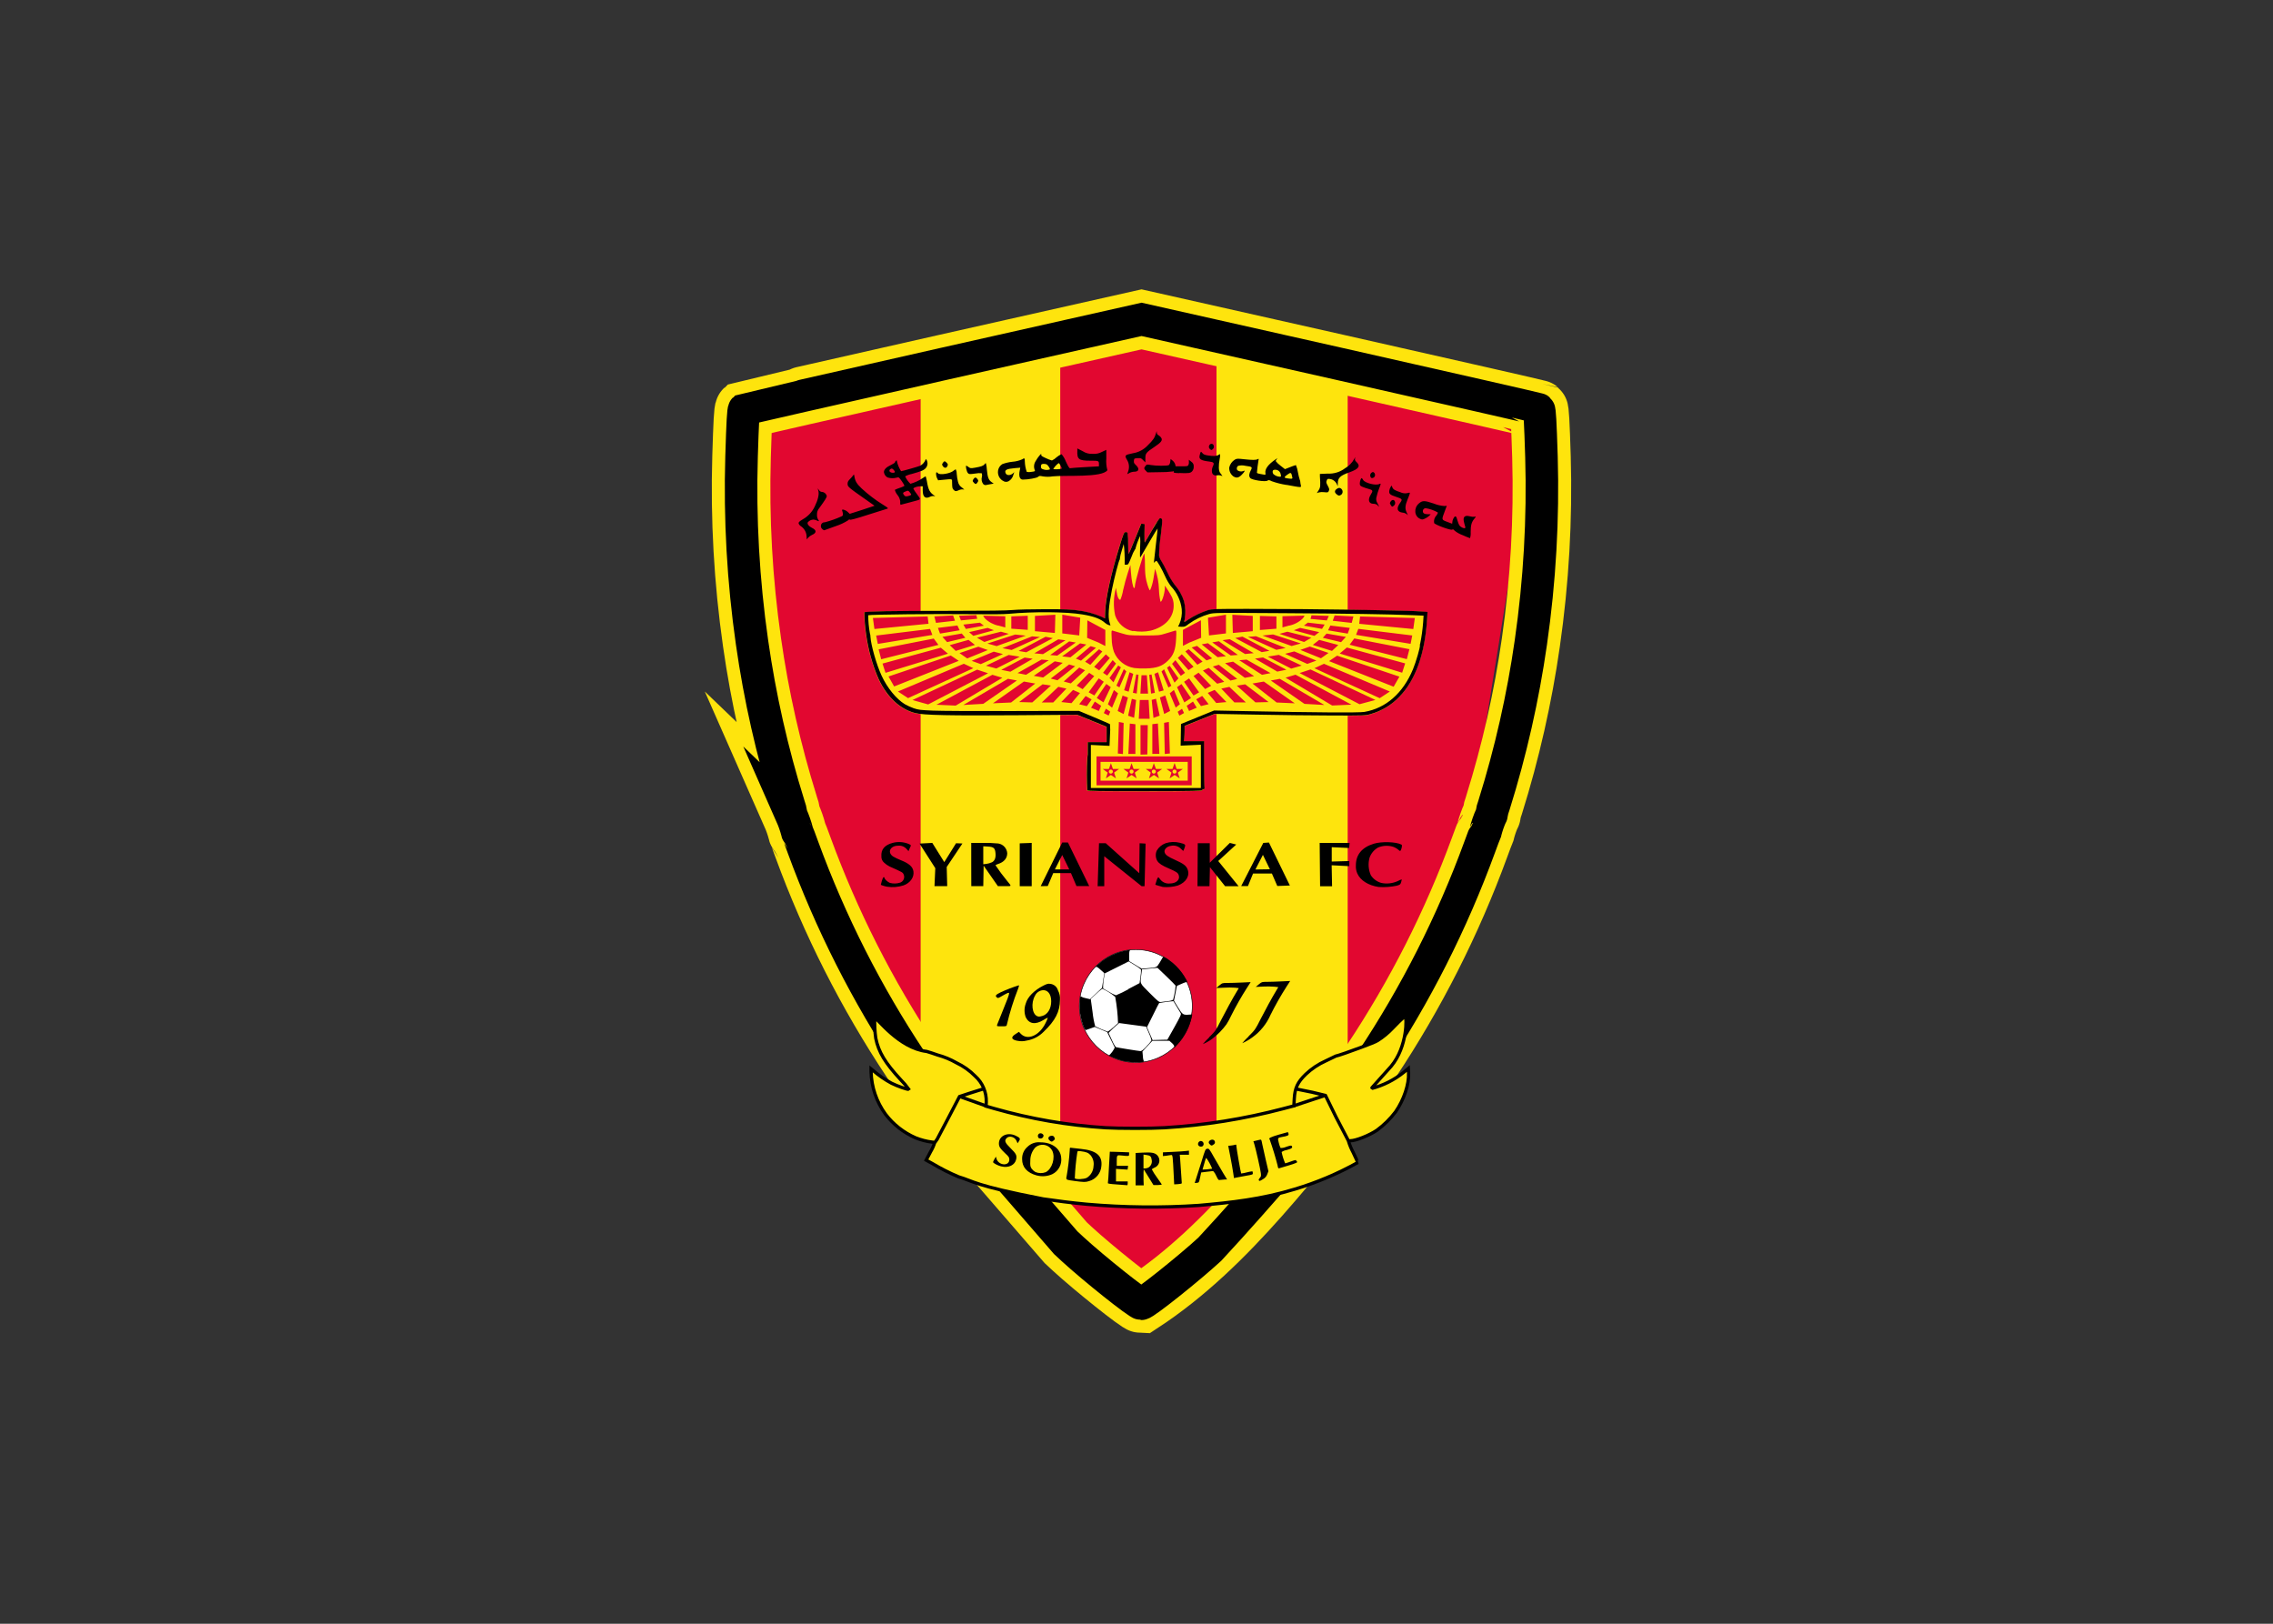 <svg clip-rule="evenodd" fill-rule="evenodd" stroke-miterlimit="10" viewBox="0 0 560 400" xmlns="http://www.w3.org/2000/svg"><rect x="0" y="0" width="560" height="400" fill="#333333" stroke="none"/><path d="m225.711 87.522h36.756v191.08h-36.756z" fill="#fee40d" fill-rule="nonzero" stroke-width=".738"/><path d="m296.372 88.312h36.926v191.656h-36.926z" fill="#fee40d" fill-rule="nonzero" stroke-width=".738"/><path d="m261.212 80.699h38.498v232.621h-38.498z" fill="#e20730" fill-rule="nonzero" stroke-width=".738"/><g transform="matrix(.738 0 0 .738 175.363 71.257)"><path d="m212.282 32.265 62.995 8.369-28.088 173.856-34.907 45.786z" fill="#e20730" fill-rule="nonzero"/><path d="m6.279 39.644 63.445-5.419v217.592l-49.656-87.153z" fill="#e20730" fill-rule="nonzero"/><path d="m143.468 10.047-66.304 14.918c-36.347 8.2-66.165 14.999-66.335 15.079-.32.29-.53 4.06-.89 15.879-.614 20.7.554 41.415 3.49 61.915 2.618 18.39 6.721 36.538 12.269 54.265.383 1.057.677 2.144.88 3.25-.031.028-.048.068-.048.11s.017.082.048.11c.03.028 0 0 0 0 .784 1.776 1.425 3.612 1.92 5.489-.007.14.035.278.12.39.07.07.89 2.23 1.819 4.81 9.203 25.165 21.357 49.151 36.207 71.454.91 1.288 1.751 2.623 2.52 4l48.996 56.545 2.34 2.17c6.999 6.419 21.768 18.208 22.878 18.218 29.998-19.598 51.106-50.245 74.234-76.933.772-1.377 1.617-2.712 2.53-4 14.84-22.306 26.987-46.291 36.187-71.454.94-2.58 1.76-4.74 1.829-4.81.088-.111.134-.248.13-.39.485-1.879 1.124-3.715 1.91-5.489.064-.023.106-.083.106-.151 0-.024-.005-.047-.016-.069.179-1.11.471-2.199.87-3.25 5.542-17.716 9.648-35.85 12.279-54.225 2.953-20.499 4.137-41.214 3.54-61.915-.37-11.819-.58-15.589-.9-15.879-.13-.12-29.997-6.919-66.344-15.119z" fill="none" stroke="#fee40d" stroke-width="19.55"/><path d="m143.468 10.047-66.304 14.918c-36.347 8.2-66.165 14.999-66.335 15.079-.32.29-.53 4.06-.89 15.879-.614 20.7.554 41.415 3.49 61.915 2.618 18.39 6.721 36.538 12.269 54.265.383 1.057.677 2.144.88 3.25-.031.028-.048.068-.048.11s.017.082.048.11c.03.028 0 0 0 0 .784 1.776 1.425 3.612 1.92 5.489-.007.14.035.278.12.39.07.07.89 2.23 1.819 4.81 9.203 25.165 21.357 49.151 36.207 71.454.91 1.288 1.751 2.623 2.52 4l48.996 56.545 2.34 2.17c6.999 6.419 21.768 18.208 22.878 18.218s15.909-11.799 22.878-18.218c17.629-18.999 34.357-39.107 51.356-58.715.772-1.377 1.617-2.712 2.53-4 14.844-22.304 26.991-46.289 36.187-71.454.94-2.58 1.76-4.74 1.829-4.81.088-.111.134-.248.13-.39.485-1.879 1.124-3.715 1.91-5.489.064-.023.106-.083.106-.151 0-.024-.005-.047-.016-.069.179-1.11.471-2.199.87-3.25 5.542-17.716 9.648-35.85 12.279-54.225 2.953-20.499 4.137-41.214 3.54-61.915-.37-11.819-.58-15.589-.9-15.879-.13-.12-29.997-6.919-66.344-15.119z" fill="none" stroke="#000" stroke-width="10.86"/><path d="m125.29 167.454c-.196-3.601-.196-7.209 0-10.809.158-.894.212-1.804.16-2.71v-2.72h6.299v-5.13l-4.9-1.999-4.909-2-19.699.15c-22.588.17-31.677 0-34.417-.73-4.999-1.29-9.249-5.23-12.139-11.269-2.068-4.76-3.481-9.779-4.199-14.919-.373-2.453-.577-4.929-.61-7.409.12-.36 9.129-.52 29.107-.52 12.249 0 18.489-.09 20.419-.27 1.62-.16 6.189-.27 10.929-.27 6.699 0 8.609.07 10.759.38 2.704.32 5.35 1.021 7.859 2.079l1.26.63.06-2.089c.12-4.39 1.92-12.609 4.77-21.869 1.35-4.369 1.52-4.779 2-4.849.255-.052.52.031.699.22.169 1.242.232 2.496.19 3.749 0 2 .08 3.39.2 3.26s1.08-2.39 2.16-5.059c1.08-2.67 2-4.89 2-4.93.202-.03.408-.03.61 0l.54.11-.06 3.19c0 2.24 0 3.089.16 2.86.16-.23 1.23-2.06 2.46-4.18.687-1.384 1.543-2.677 2.55-3.85.949 0 .999.1.25 6-.32 2.149-.5 4.317-.54 6.489.153.644.417 1.256.78 1.81.758 1.266 1.449 2.571 2.069 3.91.633 1.422 1.432 2.765 2.38 3.999 1.38 1.593 2.433 3.441 3.1 5.44.521 2.019.599 4.127.23 6.179-.102.265-.149.547-.14.83.411-.167.79-.403 1.12-.7 2.121-1.398 4.417-2.511 6.829-3.309 1.28-.35 2.5-.39 13.249-.39 22.798 0 54.056.48 58.625.89l1.38.13-.15 2.419c-.71 11.509-3.85 20.329-9.209 25.858-2.639 2.794-5.994 4.811-9.699 5.83-1.72.5-1.81.5-13.139.46-6.27 0-17.589-.15-25.148-.29l-13.749-.24-9.999 3.999v1.55c-.002.855-.048 1.71-.14 2.56l-.14 1h6.789v7.549c0 4.15.06 7.77.13 8s0 .49-.33.49-.46.14-.46.33-2.269.32-19.118.32c-15.109 0-19.148-.05-19.228-.27z" fill="#fee40d" fill-rule="nonzero"/><path d="m152.927 154.955-.34-10.529-1.59.3.23 10.399zm-3.999-10-1.86.22v9.92h2.35zm.6-2.629-1.24-5.64-1.43.39.59 6zm8.119-.87-.66-1.42-1.45 1 .56 1.29zm-4.63-.7-1.64-5.15-1.779.66 1.429 5.51zm8.87-1.08-1.24-2.06-2.1 1.42.79 1.73zm-5.61-1.17-2-4.76-1.39 1.12 2 4.78zm9.589 0-2.15-2.76-1.999 1.13 1.589 2.26zm47.676.15-18.678-9.999-3.32 1 15.559 9.289zm8-1.57-21.669-10.179-3.639 1.2 19.998 10.409zm-31.918-7.049-3 .56 11.23 7.799 6.649.37zm5 8.169-10.329-7.259-3.79.66 8.059 6.329zm-22.818-.41-3.93-4.06-2.31 1 2.84 3.37zm14.079 0-7.82-5.919-2.79.43 6.22 5.589zm-13.089-5.069-2.7.579 4.369 4.6h3.83zm-12.809 3.729-3.19-4.689-1.48 1.059 2.44 5.08zm66.374-2.18-21.998-9.259-3.17 1.48 21.788 9.999zm-63.665.26-3.369-4.639-1.66 1.14 3.15 4.579zm-14.778.17-1.11-6.119-.76.12.6 6.259zm2.939-.81-1.869-6.049-1.21.53 1.53 5.949zm15.849-1.529-4.2-4.38-1.679 1.12 3.869 4.339zm-13.289 0-2.43-5.52-.85.75 2.31 5.339zm76.134-3.06-20.798-7-2.69 1.82 21.568 8.55zm-58.475 1.73-5.18-4.65-1.94.9 4.76 4.38zm-15.279-1.16-2.92-4.19-.89.62 2.49 5zm19.618.18-6.149-4.71-2 .59 5.9 4.68zm2.53-.36 3.09-.55-6.999-4.84-2.68.5zm-19.958-1.66-3.21-4.23-1.12 1.23 2.92 4zm28.547.1-7.999-4.52-2.44.22 7.59 4.86zm43.937-.14 1-3.11-19.459-5.299-2.389 1.999zm-38.647-1-7.799-4.1-2.69.4 7.439 4.33zm-30.997-1-3.91-4.17-1.33 1.21 3.55 4.1zm36.107-.38-7.65-3.58-3.669.59 7.809 4zm-33.098-1.34-4.659-4.149-1.08.759 3.999 4.44zm37.997-.32-7.379-3.07-3.07.8 7.409 3.37zm-34.797-.74-5.049-4.179-1.78.54 4.949 4.309zm65.855-3.069-18.409-3.59-1.55 2.1 19.099 4.809zm-26.998 1.249-6.25-2.129-3.159 1.12 6.879 2.799zm-34.267 1.1-6-4.349-2.08.39 5.31 4.279zm3.999-.44-6.339-4.559-2.22.37 6.18 4.379zm5.29-.59-7.999-4.659-2.41.33 7.519 4.619zm5.239-.779-8.999-4.74-2.42.47 8.86 4.709zm22.999-1.94-6.38-1.71-2.14 1.68 6.41 2zm-17.579 1-9.909-3.93-2.68.22 9.479 4.32zm5.07-1.52-9.26-3-3.539.36 9.729 3.5zm-36.847-.42 3.569-1.47-.08-5.85-5.999 3.21v5.34l2.48-1.26zm74.044-2.24-17.999-2.21-.76 2 18.209 3zm-22.149.47-6.449-1.11-1.26 1.41 6.09 1.46zm-11.539.27-7.999-2-2.63.72 8.21 2.71zm2.63-1.86-6.399-1.41-2.08.78 6.879 1.88zm-36.797 1.11 5.66-.68v-6.239l-6 .999zm46.996-2.52-6.479-.79-.76 1.59 6.559 1.11zm-32.387 1.1v-5.1l-6.819-.379.17 6.069zm7.899-.83v-4.1l-5.509-.17v4.7zm46.206-3.56-18.278-.52-.29 2.44 18.058 1.75zm-35.717 1.53-1.309 1 6.049 1.09.87-1.45zm-6.209 1c1.703-.355 3.271-1.188 4.52-2.4.241-.285.442-.601.6-.94l-7.38.2v3.73l2.26-.62zm21.418-3.06-6.269-.33-.62 1.77 6.329.71zm-8.879 1.33.67-1.51-5.77-.2-.33 1.2zm-76.874 45.387h31.778v9.649h-31.778zm30.448 1.819h-29.108v6.28h29.108zm-15.759-12.269h2.42l-.15 9.79-2.27.06zm-7.569 9.49.34-10.529 1.59.3-.23 10.399zm3.999-10 1.86.22v9.92h-2.35zm3.33-7.869h2.94l.35 6.27h-3.63zm-3.9 5.24 1.24-5.64 1.43.39-.67 5.94zm-8.119-.87.71-1.48 1.45 1-.56 1.29zm4.63-.7 1.64-5.15 1.779.66-1.429 5.51zm-8.87-1.08 1.24-2.07 2.12 1.41-.79 1.73zm5.61-1.17 2-4.76 1.39 1.12-2 4.78zm-9.589 0 2.15-2.75 1.999 1.13-1.589 2.26zm-47.656.16 18.678-9.999 3.32 1-15.559 9.289zm-8-1.57 21.599-10.139 3.639 1.2-19.998 10.409zm31.868-7.079 3 .56-11.23 7.789-6.649.38zm-5 8.169 10.329-7.259 3.79.66-8.059 6.329zm22.818-.42 3.93-4.05 2.31 1.05-2.84 3.37zm-14.079 0 7.82-5.919 2.79.43-6.22 5.619zm13.089-5.079 2.7.589-4.399 4.62h-3.83zm12.829 3.729 3.19-4.689 1.48 1.069-2.44 5.08zm-66.374-2.17 21.998-9.259 3.17 1.48-21.788 9.999zm63.665.26 3.369-4.639 1.68 1.12-3.15 4.589zm14.778.17 1.11-6.119.76.11-.6 6.269zm2.87-5.849h1.78l.41 6.129h-2.56zm-5.809 4.999 1.829-5.999 1.21.53-1.53 5.949zm-15.849-1.529 4.19-4.28 1.679 1.11-3.869 4.349zm13.289 0 2.46-5.52.849.74-2.309 5.349zm-76.094-3.06 20.798-7 2.65 1.78-21.568 8.55zm58.495 1.67 5.18-4.65 1.94.91-4.76 4.38zm15.279-1.15 2.92-4.19.89.62-2.49 5zm-19.618.18 6.149-4.71 2 .58-5.9 4.69zm-2.53-.36-3.13-.56 6.999-4.84 2.68.5zm19.998-1.57 3.21-4.24 1.11 1.16-2.92 4zm-28.548.1 8-4.52 2.44.22-7.59 4.86zm-44.076-.09-1-3.09 19.459-5.299 2.389 1.999zm38.647-1 7.799-4.1 2.69.4-7.439 4.32zm30.997-1 3.91-4.17 1.33 1.23-3.55 4.1zm-36.107-.38 7.6-3.59 3.669.59-7.809 3.94zm49.486.77c-3.033-.478-5.603-2.515-6.759-5.36-.488-1.415-.742-2.902-.75-4.399-.14-2.71-.12-2.84.36-2.71l2.92.88c2.279.7 2.649.73 7.469.73s5.2 0 7.479-.73c1.32-.41 2.63-.8 2.91-.88.48-.13.5 0 .36 2.71-.19 3.71-.84 5.459-2.72 7.299s-3.709 2.51-7.359 2.61c-1.282.058-2.566.012-3.84-.14zm-16.388-2.11 4.659-4.149 1.08.749-4 4.45zm-37.877-.28 7.379-3.07 3.07.8-7.409 3.37zm34.797-.74 4.929-4.169 1.78.54-4.999 4.309zm-65.855-3.099 18.409-3.6 1.55 2.11-19.099 4.799zm26.998 1.249 6.3-2.129 3.159 1.12-6.879 2.799zm34.267 1.1 6-4.349 2.08.39-5.31 4.279zm-3.999-.44 6.339-4.559 2.22.37-6.18 4.379zm-5.29-.59 7.999-4.659 2.41.32-7.519 4.629zm-5.24-.779 9-4.74 2.42.47-8.86 4.709zm-22.998-1.94 6.28-1.76 2.14 1.68-6.41 2zm17.589 1 9.899-3.93 2.65.22-9.479 4.32zm-5-1.54 9.27-3 3.529.36-9.729 3.5zm36.847-.42-3.569-1.47.08-5.85 5.999 3.21v5.37l-2.48-1.26zm-73.994-2.24 17.999-2.21.76 2-18.209 3zm22.119.44 6.449-1.12 1.21 1.42-6.09 1.45zm11.539.27 7.999-2 2.63.72-8.17 2.71zm-2.63-1.86 6.199-1.41 2.08.78-6.879 1.87zm36.767 1.11-5.66-.68v-6.249l6 .999zm-47.176-2.52 6.499-.8.76 1.59-6.559 1.11zm32.387 1.1v-5.1l6.819-.389-.17 6.079zm32.777 0c-2.806-.533-5.108-2.556-5.999-5.27-.651-3.043-.559-6.199.27-9.199.21 1 .42 3.94 1.46 4 .43-1.027.739-2.101.92-3.2.39-1.76 1.099-4.369 1.579-5.809l.86-2.61.17 2.35c.2 2.759.72 5.349 1.07 5.349.14 0 .25-.23.25-.52 0-1.38 2.78-10.999 3.17-10.999.43 3-.07 5.92.66 8.999.52 2.09 1 3.26 1.24 3.26 1.09-2.36 1.23-4.699 1.67-7.179.79 2.18 1.229 4.471 1.3 6.789.039 1.396.209 2.786.51 4.15.519.5 1.759-4 1.409-5.06-.27-.84 1 1 2 2.79.701 1.092 1.05 2.373 1 3.67 0 3.909-2.85 7.059-7.639 8.299-1.932.41-3.926.44-5.87.09zm-40.666-.84v-4.1l5.489-.21v4.7zm-46.206-3.57 18.278-.51.29 2.44-18.059 1.75zm35.727 1.57 1.309 1-5.999 1.09-.83-1.45zm6.209 1c-1.703-.355-3.271-1.188-4.52-2.4-.241-.285-.442-.601-.6-.94l7.38.2v3.73l-2.27-.62zm-21.428-3.09 6.269-.33.62 1.77-6.329.71zm8.879 1.33-.62-1.56 5.77-.2.28 1.21zm50.066 47.656-.67 1.93h-2.06l1.65 1.21-.59 1.94 1.67-1.15 1.68 1.15-.6-1.94 1.66-1.21h-2.07zm0 2.13c.365.011.66.314.66.68 0 .373-.307.68-.68.68s-.68-.307-.68-.68c.005-.375.315-.68.69-.68zm6.899-2.13-.66 1.93h-2.069l1.649 1.21-.59 1.94 1.67-1.15 1.69 1.15-.61-1.94 1.67-1.21h-2.08zm0 2.13c.373 0 .68.307.68.68s-.307.68-.68.68-.68-.307-.68-.68c0-.003 0-.007 0-.01 0-.367.303-.67.67-.67zm7.43-2.13-.67 1.93h-2.01l1.65 1.21-.59 1.94 1.67-1.15 1.69 1.15-.61-1.94 1.659-1.21h-2.069zm0 2.13c.373 0 .68.307.68.68s-.307.68-.68.68-.68-.307-.68-.68c0-.004 0-.008 0-.013 0-.367.302-.669.67-.669.02 0 .04 0 .06.002zm6.909-2.13-.67 1.93h-2.02l1.66 1.21-.6 1.94 1.68-1.15 1.68 1.15-.61-1.94 1.67-1.21h-2.08l-.66-1.93zm0 2.13c.373 0 .68.307.68.68s-.307.68-.68.68-.68-.307-.68-.68c0-.004 0-.008 0-.013 0-.367.302-.669.67-.669.02 0 .04 0 .06.002z" fill="#e20730" fill-rule="nonzero"/><path d="m125.35 167.414c-.196-3.597-.196-7.202 0-10.799.158-.898.211-1.811.16-2.72v-2.72h6.299v-5.14l-4.9-1.999-4.919-2-19.699.15c-22.588.17-31.677 0-34.427-.73-4.999-1.29-9.249-5.23-12.129-11.269-2.077-4.757-3.49-9.777-4.199-14.919-.373-2.453-.577-4.929-.61-7.409.12-.36 9.129-.52 29.107-.52 12.249 0 18.489-.08 20.419-.27 1.619-.15 6.179-.27 10.929-.27 6.699 0 8.609.07 10.749.39 2.707.315 5.357 1.012 7.869 2.069l1.26.63.06-2.089c.12-4.39 1.91-12.609 4.77-21.859 1.34-4.379 1.51-4.789 1.999-4.859.256-.052.521.031.7.22.171 1.239.238 2.49.2 3.739 0 2 .08 3.38.2 3.26s1.08-2.4 2.16-5.069c1.08-2.67 2-4.89 2-4.92.2-.05.41-.05.61 0l.54.1-.06 3.19c0 2.24 0 3.09.16 2.86s1.23-2.06 2.45-4.17c1.33-2.29 2.36-3.86 2.56-3.86.949 0 .949.11.25 6-.32 2.149-.5 4.317-.54 6.489.146.646.411 1.26.779 1.81.35.52 1.28 2.28 2.07 3.91.637 1.418 1.432 2.76 2.37 3.999 1.389 1.59 2.443 3.444 3.1 5.45.52 2.016.599 4.12.23 6.169-.108.263-.152.547-.13.83.408-.167.783-.404 1.11-.7 2.122-1.401 4.422-2.511 6.839-3.299 1.28-.36 2.5-.4 13.249-.4 22.798 0 54.056.48 58.625.9l1.38.12-.15 2.429c-.71 11.499-3.85 20.319-9.209 25.848-2.639 2.794-5.994 4.811-9.699 5.83-1.72.5-1.81.5-13.139.46-6.28 0-17.599-.15-25.158-.29l-13.749-.24-9.999 3.999v1.55c0 .85-.06 2-.13 2.56l-.14 1h6.789v7.549c0 4.15.07 7.77.14 8s0 .48-.33.48-.46.14-.46.33-2.269.33-19.128.33c-15.099 0-19.138-.06-19.218-.28zm37.916-.94v-14.439l-3.379.16-3.37.15.06-3.62.06-3.61 5.539-2.259 5.53-2.25 10.539.21c22.798.47 37.817.57 39.577.27 7.199-1.22 12.939-6.24 16.259-14.249.999-2.38 2.459-7.459 2.319-7.999-.06-.148-.033-.318.07-.44.482-2.36.816-4.748 1-7.15l.15-2.3-3.559-.15c-8.26-.329-22.329-.549-43.647-.679-22.518-.14-22.708-.14-24.438.31-2.399.687-4.662 1.783-6.689 3.239-1.27 1-1.42 1-2.48 1l-1.14-.08.41-.79c.691-1.57.969-3.291.81-4.999-.33-2.863-1.583-5.542-3.57-7.63-.76-.998-1.401-2.082-1.91-3.229-1.14-2.53-2.699-5.29-2.999-5.29-.203.07-.379.203-.5.38-.27.35-.28.35-.29-.06 0-.24.29-2.82.64-5.74.35-2.919.61-5.339.57-5.379s-1.23 1.9-2.64 4.33l-2.93 4.999c-.35.57-.36.43-.26-3.15.08-1.215.08-2.434 0-3.649-.66 1.328-1.18 2.722-1.55 4.159.015.021.023.045.023.07 0 .066-.054.12-.12.12-.001 0-.002 0-.003 0-.516.814-.933 1.687-1.24 2.6-1 2.48-1.07 2.61-1.65 2.61h-.609v-2c0-1.1-.09-2.64-.16-3.42l-.17-1.48-.7 2.36c-.285.825-.486 1.675-.6 2.54.058.061.058.159 0 .22-.27.1-1.86 6.21-2.63 10.069-1.13 5.71-1.38 9.099-.79 10.999l.3 1-.57-.13c-.453-.158-.87-.403-1.23-.72-1.51-1.36-3.7-2.18-7.509-2.819-5.44-.92-16.379-1-24.748-.21-1.66.16-6.06.2-12.999.11-10.839-.13-33.557.11-33.807.359-.001 2.012.18 4.02.54 6 .132.379.197.778.19 1.18.15 2.73 2.059 9.429 3.729 12.999 1.89 4.079 4.9 7.769 7.73 9.499.959.541 1.962 1 2.999 1.37 1.55.52 2.23.61 6.4.79 2.57.11 14.599.18 26.728.14l21.998-.06 5.099 2.14c2.81 1.18 5.19 2.209 5.28 2.299.11 1.231.11 2.469 0 3.7l-.15 3.54-3.12-.15-3.11-.16v14.369z" fill-rule="nonzero"/><path d="m110.651 303.652c-23.298-4.519-23.268-5.929-28.248-7.379-2.982-1.251-5.872-2.711-8.649-4.37l-2.19-1.21 1.48-2.809c.568-.944 1.024-1.951 1.36-3-.06-.11-.44-.2-.83-.2-1.914-.242-3.79-.729-5.58-1.45-3.945-1.73-7.386-4.434-9.999-7.859-3.003-4.115-4.684-9.047-4.819-14.139v-1l.71.58c1.879 1.618 3.927 3.03 6.109 4.209 2 1 5.53 2.23 5.75 2-.793-1.117-1.679-2.164-2.65-3.129-5.26-5.69-7.4-9.25-8.35-13.859-.333-2.274-.447-4.574-.34-6.87.84.14 8.09 10.149 17.339 11.249.75.21 2.39.74 3.64 1.19 2.202.597 4.32 1.474 6.299 2.61 2.316 1.093 4.422 2.586 6.22 4.41 2.479 2.208 3.847 5.411 3.729 8.729l-.08 1.33 2.73.79c12.121 3.46 24.578 5.609 37.157 6.409 4.23.26 15.349.27 19.658 0 13.393-.811 26.673-2.941 39.647-6.359l3.58-.94.13-2.38c.2-3.59 1.11-5.539 3.839-8.179 1.943-1.837 4.181-3.335 6.62-4.43l3.33-1.6c.21 0 1.87-.58 3.289-1.05.71-.24 9.73-3.429 10.759-4.169 1.833-1.163 3.512-2.55 5-4.13.3-.32 3.67-3.86 4.2-3.9s.85 10-4.71 16.639c-.83 1-6.769 7.469-6.599 7.419 3.983-1.03 7.7-2.902 10.899-5.489l1.45-1.21.08 1.47c.18 3.789-1.54 8.939-4.34 12.999-1.774 2.344-3.88 4.419-6.249 6.159-2.54 1.71-7 3.49-8.85 3.49-.22-.02-.439.049-.61.19.389 1.251.894 2.463 1.51 3.62.9 1.879 1.61 3.439 1.58 3.459-6.653 3.721-13.695 6.698-20.998 8.88-11.129 3.389-21.238 4.479-32.078 5.439-12.447.83-24.939.7-37.366-.39-5-.45-10.61-1.2-14.599-1.78zm-36.197-18.818.8-1.14 3.739-7.109 3.71-7.11 3.37-1.11c1.85-.61 4.749-1.48 4.749-1.48m104.332.08 5.269 1.07 4.44 1.07 3.5 7.16 4.259 8.159" fill="#fee40d" fill-rule="nonzero" stroke="#000" stroke-width="1.09"/><path d="m194.344 272.545 10.349-3.42" fill="none" stroke="#000" stroke-width="1.09"/><path d="m91.522 272.585-8.819-3.14" fill="none" stroke="#000" stroke-width="1.09"/><path d="m135.339 298.823c-2.48-.16-3.19-.28-3.11-.49s.22-2.56.36-5.35.27-5.079.29-5.089 1.47 0 3.23.08l3.199.12v.62c0 .699 0 .699-2.429.439-1.69-.19-1.69-.19-1.69 2.08v1.36h3.799l-.09.63-.09.64-1.939-.12-1.93-.13v4.19h3.909v.65c0 .36-.07.64-.16.62s-1.609-.13-3.379-.25zm6.149.29v-10.799l2.22-.12c3-.16 4.16 0 5 .869.459.474.716 1.109.716 1.769 0 1.059-.663 2.013-1.656 2.381-.47.2-.85.46-.85.59.459.877.987 1.717 1.58 2.51.88 1.24 1.649 2.36 1.719 2.47s-.429.22-1.319.23h-1.45l-1.62-2.62-1.63-2.63-.07 1v2.66l.07 1.69zm4.32-5.97c.848-.539 1.27-1.559 1.05-2.54-.16-1.15-.48-1.45-1.74-1.62l-1-.139v4.619h.56c.404-.027.799-.136 1.16-.32zm8.409 2.71c-.32-6.61-.36-6.999-.87-6.86-.25 0-1 .15-1.6.23l-1.14.12v-1.249l3.21-.15c1.76-.08 3.72-.2 4.34-.28l1.14-.13v1.369h-3.06l.13 1.57c.17 2.17.54 7.6.54 7.91 0 .16-.49.28-1.27.33l-1.27.07zm7 2.48s1.529-4.73 2.169-6.82c1.35-4.419 1.4-4.529 2-4.619s.69 0 2.28 2.859c.92 1.62 2.27 3.95 3 5.17l1.36 2.23h-.69c-.485.018-.969.061-1.45.13-.77.13-.77.13-1.51-1.41-.23-.573-.57-1.096-1-1.54-.12 0-1.07.11-2.11.24l-1.89.24-.36 1.69c-.36 1.68-.37 1.69-1.109 1.78-.249.031-.5.048-.75.05zm5.829-4.78c-.505-1.264-1.159-2.462-1.95-3.57-.1 0-.27.37-.39.82s-.37 1.3-.55 1.9-.33 1.11-.33 1.15c1.08-.02 2.156-.12 3.22-.3zm-46.056 4.08c-2.35-.31-2.54-.37-2.63-.84 0-.27 0-.52.07-.55.522-2.958.879-5.942 1.07-8.939 0-.8 0-.81.71-.7.39.06 1.77.22 3.06.35 5.069.5 7.159 2.239 6.799 5.659-.149 2.395-1.809 4.445-4.119 5.09-1.28.38-1.61.37-5-.07zm4.16-1c1.37-.844 2.231-2.321 2.289-3.93.213-1.306-.152-2.643-1-3.66-.709-.799-1.409-1.089-3.179-1.309-1.06-.14-1.14-.12-1.24.36-.445 2.874-.726 5.772-.84 8.679.51.42 3 .33 4-.17zm57.455.75c-.08-.13.07-.46.34-.75.43-.45.47-.66.34-1.67-.16-1.27-1.67-7.999-2.16-9.569l-.32-1 .58-.13 1.3-.31c.8-.2.76-.26 1.11 1.53.13.66.63 2.93 1.13 5.049l.9 3.86-.38 1c-.245.694-.736 1.274-1.38 1.63-1.1.69-1.25.73-1.46.39zm-8.559-2.57c-.14-1-.57-3.44-.95-5.37l-.69-3.509 1-.12c.456-.046.908-.133 1.349-.26.31-.12.38 0 .38.52s1.46 8.999 1.6 9.079c.632-.073 1.258-.197 1.87-.37.616-.17 1.245-.29 1.88-.36.078.184.123.38.13.58.06.48 0 .53-2.2.9-1.24.21-2.67.48-3.17.59l-.92.19zm-65.575 1c-3.23-.91-4.88-2.76-4.87-5.46-.058-1.581.614-3.105 1.82-4.129 1.144-1.109 2.727-1.649 4.31-1.47 3.87 0 6.689 2.12 6.909 5.109.298 2.295-.915 4.536-2.999 5.54-1.611.712-3.417.857-5.12.41zm3-1.08c2.18-1.12 3.309-4.87 2.18-7.209-.922-1.772-3.135-2.475-4.91-1.56-.286.153-.551.341-.79.56-1.069 1.209-1.647 2.776-1.62 4.389-.08 1.67 0 1.92.42 2.61.341.463.773.851 1.27 1.14 1.099.464 2.335.485 3.45.06zm77.483-2c-.76-3-1.67-5.999-2.73-8.999-.509-.31.42-.78 3.08-1.55 1.59-.46 3-.84 3-.84.112.164.194.347.24.54.11.58-.2.73-2.24 1.09-1.4.25-1.44.34-1 2 .132.576.326 1.136.58 1.67.644.009 1.281-.121 1.87-.38 1.3-.44 1.73-.51 1.86-.3.39.6 0 .9-1.67 1.35-.613.09-1.198.32-1.71.67.257 1.303.656 2.573 1.19 3.789.654-.178 1.298-.392 1.93-.64 1.29-.47 1.74-.56 1.74-.34-.001.149.08.288.21.36.57.2-.35.63-2.92 1.38-1.56.45-2.94.86-3.07.91s-.31-.25-.4-.72zm-92.362.05c-1.14-.28-2.69-1.11-2.69-1.44.112-.352.27-.689.47-1l.48-.81.17.61c.63 2.38 4.31 2.69 4.31.36 0-.67-.19-1-1.36-2.059-1.76-1.67-2.11-2.22-2.12-3.31 0-2.53 2.84-3.88 5.54-2.62 1.549.72 1.709 1 1.159 1.85l-.46.71-.379-.85c-.57-1.29-2.37-1.79-3.25-.91s-.59 1.56 1.29 3.41 2.11 2.379 1.88 3.629c-.38 2-2.54 3.05-5 2.43zm66.134-6.759c-.779-.45-.34-1.72.59-1.72.503.057.887.487.887.993 0 .039-.002.078-.007.117-.028.238-.142.458-.32.62-.354.209-.795.209-1.15 0zm3.53-.63c-.85-.64 0-1.49.73-1.52.046-.008.093-.012.14-.012.472 0 .86.389.86.86 0 .327-.187.627-.48.772-.62.46-.73.45-1.25-.07zm-53.395-1.21c-.89-.62-.49-1.62.65-1.62.386-.038.75.201.869.57.23.51.2.62-.25 1-.609.5-.659.5-1.269.07zm-3.83-1c-.301-.417-.206-1.008.21-1.31l.11-.07c.125-.048.257-.073.391-.073.452 0 .858.281 1.019.703.001.017.001.033.001.05 0 .549-.451 1-1 1h-.001c-.288.016-.569-.094-.77-.3z" fill-rule="nonzero"/><path d="m31.657 82.621c-.019-1.347-.667-2.609-1.749-3.41-.401-.23-.72-.579-.91-1-.08-.43.13-.65 1.349-1.4 1.742-.967 3.14-2.453 4-4.249 1.08-2.18 1.53-4.07 1.25-5.2l-.23-.9.44.6c.216.349.59.569 1 .59.776.056 1.425.627 1.58 1.39 0 .42-.58 1.36-2.5 3.999-.536.599-.81 1.388-.76 2.19-.031.536.08 1.07.32 1.55.49.65.39.79-.31.43-.374-.19-.782-.302-1.2-.33-.743.02-1.441.364-1.91.94-.22.55.39 1.33 1.41 1.82 1.61.76 1.6 1.69 0 2.37-.474.219-.902.528-1.26.91l-.48.58zm218.982-.55c-.963-.345-1.862-.849-2.66-1.49-.35-.44-.52-.51-.83-.34-.49.28-5.719-1.63-5.999-2.2-.174-.918.114-1.864.77-2.53.31-.41.52-.88.46-1-1.237-.709-2.592-1.19-4-1.42-.507-.04-.958.343-1 .85v.15c0 .68.54 1 1.63 1h1l-.46.49c-.409.38-.875.693-1.38.93-.84.41-1 .42-1.66.14-2-.82-2.22-3.6-.49-5.119 1.21-1.06 1.87-1.06 5 0 1.133.46 2.33.74 3.55.83l.8-.08-.69 1.849c-1.08 2.89-1.11 2.77.79 3.5.889.35 1.649.63 1.679.63.056-.139.077-.291.06-.44 0-.71.6-2 1-2s.48.55.78 1.53c.38 1.25.59 1.61 1.16 2 .89.55 1.55.57 1.4 0-.55-1.88-.64-2.44-.52-2.94.19-.74.94-.94 2.19-.59.456.14.937.18 1.41.12.59-.19.58-.12-.2.85s-1.08 2-1.08 4.3c.054.674-.021 1.353-.22 2-.826-.293-1.637-.626-2.43-1zm-213.732-2.03c-.319-.23-.5-.607-.48-1-.001-.024-.002-.048-.002-.071 0-.631.502-1.158 1.132-1.189h.19c1.931-.5 3.815-1.169 5.629-2 .38-.2.46-.4.38-.94-.047-.341-.131-.676-.25-1-.26-.59 1.09-.24 1.86.48l.68.64 4.15-1.32 4.139-1.379-2.269-1.6c-6.7-4.7-6.73-4.72-6.73-5.77 0-.58.19-.94.85-1.6.394-.383.752-.802 1.07-1.25.19-.34.24-.27.36.47.26 1.56.82 2.48 2.44 4 2.157 1.997 4.501 3.781 6.999 5.33 1.79 1.129 2 1.279 1.49 1.419l-6.359 2c-4.19 1.37-5.9 1.78-6.07 1.65s-.33-.12-.58.2c-1.278.811-2.651 1.459-4.089 1.93-2.08.78-3.84 1.41-3.92 1.41-.222-.081-.428-.199-.61-.35zm195.074-5c-.392-.268-.847-.43-1.32-.47-1.92-.25-2.21-1.44-.83-3.339.81-1.12.7-1.27-1.34-1.93s-2.46-1-2.32-2c.063-.462.216-.907.45-1.31l.34-.48.22.57c.27.72.84 1.07 2.72 1.68.732.357 1.566.453 2.36.27.8-.22.84-.2.73.24-.201.636-.438 1.26-.71 1.87-.82 2-.91 3.159-.33 4.309.49 1 .5 1.19.06.64zm-9.75-2.999c-.384-.286-.851-.437-1.329-.43-1.61 0-2-1.36-.87-3.13.79-1.23.67-1.48-.83-1.86-.663-.179-1.314-.4-1.95-.66-.83-.37-.92-.48-.92-1.17s.36-1.75.65-1.75c.07 0 .29.29.49.64.6 1 4.24 1.94 5.409 1.31.56-.3.55-.07-.12 1.57-.331.839-.598 1.701-.799 2.58-.298.788-.182 1.675.309 2.36.201.351.378.715.53 1.09-.194-.129-.378-.273-.55-.43zm4.4-.1c-.33-.5-.33-.58 0-1.09.45-.68 1.17-.71 1.41 0 .23.498.069 1.094-.38 1.41-.46.43-.65.39-1-.25zm-163.696-.9c-.061-.903-.412-1.763-1-2.45-.39-.48-.67-1.04-.82-1.64.503-.249 1.025-.46 1.56-.63.552-.17 1.088-.391 1.6-.66.11-.09-.26-.8-.82-1.57-1-1.39-1-1.41-1.7-1.22-1.017.281-2.094.26-3.1-.06-.652-.37-1.093-1.026-1.19-1.77 0-.839.78-1.659 2.23-2.329.8-.37 1.46-.79 1.46-.94.042-.208.16-.394.33-.52.27-.23.33-.19.33.24.275 1.146.742 2.238 1.38 3.23.4 0 5.919-1.58 6.419-1.83.798-.446 1.419-1.152 1.76-2 0-.32 0-.31.33.06.49.855.398 1.93-.23 2.69-.63.75-1.48 1.109-4.67 1.999-.788.148-1.548.422-2.249.81.42.933 1.018 1.775 1.759 2.48 1.46-.406 2.844-1.044 4.1-1.89.52-.4 1-.65 1-.57.169.521.302 1.052.4 1.59.46 2.9 1 3.84 2.53 4.83.4.25.38.26-.15.14-.442-.053-.891.023-1.29.22-1.62.82-2.47.09-2.48-2.14v-1.34h-.89c-.94 0-2.24.46-2.24.76.278.557.613 1.083 1 1.57 1.48 2 1.5 2 .4 2.34l-3.239.87c-1.28.35-2.38.64-2.45.64-.102-.292-.14-.603-.11-.91zm3-2.12c.809-.29.819-.34.149-1.16-.489-.6-.549-.61-1.239-.34-1.06.42-1.16.56-.75 1.18s.81.66 1.9.3zm-4.83-7.88c.08-.13-.1-.479-.4-.779-.45-.46-.61-.5-1-.29s-.59.66-.2.999c.39.34 1.4.42 1.6.07zm147.638 7.5c-.83-.58-.93-1.21-.28-1.77.282-.251.628-.42 1-.49.646.082 1.136.638 1.136 1.29 0 .375-.163.733-.447.98-.609.43-.819.42-1.439 0zm-6.17-1.43c.61-.93.67-1.49.44-4.63v-.84l2.61-.11c2.076.11 4.125-.521 5.779-1.779 1.283-.736 2.341-1.808 3.06-3.1.36-.77.4-.8.28-.22s0 .78.54 1.29c1.36 1.31.68 2.28-2.39 3.369-3.069 1.09-3.909 1.83-3.909 3.74v.94l-.29-.65c-.402-.947-1.264-1.624-2.28-1.79-.82-.11-.9-.07-1.13.51s-.16.78.36 1.75.58 1.21.35 1.71-.31.57-1.51.43c-.613-.088-1.237-.06-1.84.08l-.66.23zm-121.82-.15c-.45-.45-.5-.68-.53-2.5 0-1.24.23-1.16-2.999-.86l-1.66.16-.35-.67c-.37-.71-.47-2-.16-2 .187.048.35.162.46.32.59.71 4.209.1 5.219-.869.3-.29.64-.45.76-.37.197.46.293.958.28 1.459.061.867.198 1.727.41 2.57.156.824.645 1.548 1.35 2 .81.61.89.73.43.62-.47-.07-.949 0-1.38.2-1.04.48-1.31.47-1.83-.06zm111.141-1.64c-1.672-.254-3.316-.665-4.91-1.23-.909-.45-1.079-.48-1.479-.21-.72.48-5.19-.2-5.75-.87s-.36-1.52.2-2.599c.56-1.08.46-1.19-1.75-1.47-.82-.212-1.68-.212-2.5 0-.456.328-.58.964-.28 1.44.569.44 1.325.557 2 .31.77-.42.52.189-.5 1.219s-1.72 1.19-2.77.57c-.957-.686-1.492-1.824-1.409-2.999.25-1.068.906-1.998 1.829-2.59.68-.39.89-.4 3-.17 2.88.31 4.06.32 4.63 0 .4-.21.43-.18.3.38s-.52 3.679-.52 4.139c0 .13.46.31 1 .39s1.24.2 1.5.26.45 0 .35-.46c-.267-1.393.873-2.953 3.419-4.679.65-.44.71-.45.38-.08-.179.189-.309.419-.38.67.439.562.954 1.06 1.53 1.48l1.56 1.22 1.74-.68c.627-.261 1.268-.488 1.92-.68.331.78.559 1.6.68 2.439.149.864.36 1.716.63 2.55.09.169.138.358.14.55.03.384.09.765.18 1.14.2.88.38.88-4.74-.07zm1.93-2.43c-.37-1.87-.45-1.91-1.84-.9-1 .71-.95 1 .11 1.12 1.49.22 1.8.18 1.73-.22zm-3.88-1c-.079-.956-.91-1.69-1.87-1.649-.61 0-.78.17-.84.569-.028.301.05.602.22.85.581.534 1.324.858 2.11.92.47 0 .5 0 .42-.66zm-99.272 3.2c-.562-.702-.745-1.637-.49-2.5.094-.399.063-.818-.09-1.2-.735-.052-1.475-.008-2.199.13-1.87.25-2 .24-2.4-.18s-.86-2.449-.53-2.449c.279.112.539.267.77.46.58.43.72.45 2.11.21 2.08-.35 2.849-.63 3.219-1.16.18-.25.38-.4.45-.33.181.724.291 1.464.33 2.21.23 2.489.57 3.379 1.54 4.069l.73.52-.87.15-1.54.29c-.348.116-.732.031-1-.22zm-3.189-.55c-.49-.5-.49-.6-.09-1.22s.87-.61 1.31.06c.33.5.33.58 0 1.08-.43.66-.65.68-1.22.11zm9.649-.63c-1.555-.94-2.068-2.987-1.14-4.549.26-.4.601-.74 1-1 1.072-.389 2.186-.651 3.32-.78 1.156-.079 2.29-.36 3.349-.83.69-.51.84-.39.84.64.031 1.213.251 2.414.65 3.559.501.111 1.019.111 1.52 0 1.12-.13 1.31-.21 1.19-.509-.43-.973-.351-2.097.21-3 .75-1.37 2.1-3 1.93-2.31-.1.43.08.57 1.56 1.25.642.317 1.311.574 2 .77.585-.283 1.122-.658 1.589-1.11.488-.412 1.034-.749 1.62-1 .602.711 1.079 1.519 1.41 2.39.82 1.78 1.19 2.37 1.45 2.3s2.41-.22 5-.37l4.619-.26v-.6c0-1.27 0-1.28-2.9-1.28-3.859 0-4.449-.48-4.309-3.4v-.69l1.76.9c1.008.672 2.211.988 3.419.9 1.066.08 2.132-.149 3.07-.66l1.42-.67v2.95c-.101 1.291.021 2.59.36 3.84-1.75 2.559-13.849 1.609-18.238 2.059-1.11.18-2.241.18-3.35 0-1-.21-1.17-.19-1.58.18s-3.28.9-5.08.9c-1 0-1.44-1.18-1-3.129l.17-.85-1.699.14c-3 .26-3.67.64-3.16 1.759.33.71 1.46.76 2.29.11l.57-.52-.3.87c-.211.889-.77 1.657-1.55 2.13-.633.378-1.441.309-2-.17zm15.729-3.819c.17-.16-.65-1.42-1.06-1.64-.359-.141-.746-.199-1.13-.17-.59.06-.71.17-.77.7-.09.75.13 1 1.08 1.22.619.175 1.278.147 1.88-.08zm3.929-.24c.18-.16-.7-1.82-1-1.82-.737.529-1.351 1.211-1.799 2 .934.096 1.878.053 2.799-.13zm103.192 2.889c-.34-.504-.205-1.199.3-1.54.4-.27.51-.26.81 0 .218.201.342.484.342.78 0 .267-.101.524-.282.72l-.13.12c-.56.3-.78.28-1.09-.09zm-49.996-.56c-.403-.131-.833-.159-1.25-.08-.467.129-.969.037-1.36-.25-.54-.48-.57-1.749-.07-2.789s.31-1.38-1.16-1.55c-2.86-.33-3.6-.8-3.28-2.06.37-1.44.37-1.44.89-.8.37.46.77.64 1.78.8 1.88.31 3 .26 3.55-.13.27-.19.55-.3.62-.23.029.515-.022 1.031-.15 1.53-.42 2.23-.37 4 .14 4.649.88 1.13.93 1.29.34.91zm-31.278-.52s.15-.5.34-.999c.423-1.257.258-2.639-.45-3.76-.859-1.47-.729-1.61 2-2.17 1.924-.302 3.688-1.251 5-2.69 1.69-1.63 2.3-2.53 2.68-3.929.23-.85.27-.9.28-.33-.009.439.259.84.67.999.376.226.686.547.899.93.36.79-.179 1.46-2.379 2.93-2.75 1.84-3 2.14-3 3.77v1.36l-.76-.73c-.63-.67-.77-.72-1.84-.66s-1.16.07-1.23.83.07.89.71 1.51c1.24 1.2 1 2.179-.63 2.179-.555.021-1.099.168-1.59.43-.39.24-.7.4-.7.35zm17.299-.28c-1.63-.07-1.9-.13-1.79-.42.11-.289.05-.299-.25-.16-1.479.189-2.969.272-4.459.25l-4.07.07-.54-.549c-.65-.65-.67-.94-.09-1.63.42-.51.47-.51 1.81-.27 1.62.3 5.529.33 5.999 0 .257-.317.41-.704.44-1.11l.12-.92.7.58c.382.328.669.753.83 1.23l.14.64h2c1.85 0 2.06 0 2.28-.46.152-.338.208-.712.16-1.08-.04-.208-.04-.422 0-.63.292.203.569.427.83.67.548.344.849.977.77 1.62.039.552-.141 1.098-.5 1.52-.56.649-1.17.739-4.36.599zm-78.863-2.339c-.33-.5-.33-.58 0-1.08.43-.66.65-.68 1.219-.11.57.57.53.72.21 1.32s-.999.51-1.429-.13zm89.082-5.76c-.76-.84.25-2.22 1.11-1.51.19.205.296.475.296.755 0 .31-.129.605-.356.815-.51.44-.54.44-1-.09z" fill-rule="nonzero"/><path d="m58.495 199.431c-.509-.098-1.01-.232-1.5-.4l-.57-.23.34-1.29c.2-.73.47-1.29.63-1.29.155.006.28.135.28.29 0 .39 1.07 1.38 1.81 1.65 1.157.303 2.378.258 3.51-.13.748-.307 1.24-1.04 1.24-1.85 0-.26-.051-.519-.15-.76-.34-.8-.22-.73-4.72-2.739-.677-.331-1.298-.767-1.84-1.29-.621-.526-.956-1.318-.9-2.13-.17-2.29 1.11-3.79 3.86-4.49 1.717-.426 3.525-.304 5.17.35.829.36.909.46.709.84-.168.325-.318.659-.449 1l-.23.6-.63-.69c-.705-.829-1.779-1.253-2.86-1.13-2.66 0-3.7 2.27-1.65 3.61.787.452 1.606.847 2.45 1.18 2.84 1.12 4.069 2.18 4.319 3.739.31 1.93-1 3.88-3.299 4.72-1.782.57-3.671.72-5.52.44zm92.112.09c-.3-.06-.999-.25-1.549-.43l-1-.32.38-1.23c.099-.466.297-.906.58-1.29.1 0 .38.26.62.65.748 1.041 2.006 1.597 3.279 1.45 2.18 0 3.53-1.31 2.94-2.86-.28-.74-.83-1.1-3.34-2.18-2.18-.929-3.229-1.619-3.799-2.499-.59-1.045-.66-2.307-.19-3.41.678-1.157 1.739-2.041 2.999-2.5 1.53-.481 3.164-.529 4.72-.14 1.91.48 2 .59 1.58 1.71-.19.5-.37.95-.4 1s-.38-.26-.78-.68c-.874-.899-2.157-1.278-3.38-1-1.29.15-2.34 1.18-2.11 2.09s1 1.48 3.57 2.63 3.57 1.84 4.06 2.999c.93 2.18-.38 4.45-3.19 5.52-1.622.472-3.317.638-5 .49zm71.994 0c-3.439-.53-6.059-2.19-7.089-4.48-.39-.868-.559-1.82-.49-2.769 0-3.56 2.06-6 6-7.2 2.559-.78 7.379-.64 9.139.27.29.15.31.33.12 1.16-.25 1.08-.51 1.22-1.09.58-.449-.373-.951-.676-1.49-.9-1.727-.602-3.618-.538-5.3.18-1.306.749-2.303 1.941-2.809 3.36-.546 1.956-.394 4.043.43 5.899.82 1.244 2.064 2.15 3.499 2.55 1.854.38 3.781.159 5.5-.63.415-.253.867-.438 1.34-.55-.06.318-.14.632-.24.94-.23.75-.35.85-1.5 1.17-1.972.409-3.99.551-6 .42zm-147.987-6.28-5.26-8.209 4.26-.22 4 6.41 3.929-6.3 2.13.08-5.25 7.849.17 6.4h-4.249zm11.999-1.209v-7.22h4.129c1.632-.021 3.265.042 4.89.19 1.628.247 2.879 1.598 3 3.24 0 1.7-1.09 3-3.09 3.61-.45.14-.82.34-.82.43 1.204 1.81 2.503 3.555 3.89 5.229 1.56 1.93 1.66 1.73-.88 1.73h-2.22l-4.76-6.839-.12 6.839h-3.999zm6.829-.7c1-.5 1.39-1.45 1.28-3-.13-1.8-.58-2.2-2.57-2.31l-1.52-.09v6l1.08-.13c.598-.081 1.181-.249 1.73-.5zm9.359-6.38 4-.14v14.439h-4zm7 14.299 7.189-14.579h1.91l7.1 14.549h-4.25l-1.85-4.34h-5.909l-1.83 4.32zm9.539-5.59-2.35-4.809-2.45 4.799zm9.899-8.739h2.29l11.179 9.999.11-9.999 2 .12-.34 14.209h-1l-12.459-9.999v9.999h-2.21l.46-14.329zm32.997 0h4v6.51l6.71-6.62 2.129.54-5.999 5.5 6.779 8.399h-4.499l-5.06-6.35-.15 6.35h-4zm21.879-.11 1.88-.13 6.989 14.349-4.2.16-1.8-4.16h-6.289l-1.71 4.19h-2.25zm2.199 8.799-2.329-4.809-2.51 4.879zm16.619-8.799h9.999l-.16 1.69-5.809-.26v4.79l5.869-.17v1.71l-5.899-.3.14 6.999h-4z" fill-rule="nonzero"/><path d="m179.195 249.377c2.18-2.16 2.29-2.32 4-5.72 1.53-2.999 3.859-7.279 5.449-9.899l.48-.8-1.24-.15c-1.251-.096-2.506-.113-3.759-.05l-2.52.11 1-.84c1-.83 1-.84 2.73-.84.999 0 3.109-.07 4.749-.15l3-.14-1.23 1.91c-1.938 3.03-3.713 6.161-5.32 9.379-1.332 3.061-3.48 5.697-6.209 7.62-1.009.739-2.099 1.36-3.25 1.85.668-.78 1.375-1.524 2.12-2.23z" fill-rule="nonzero"/><path d="m160.407 239.258c0 10.34-8.509 18.848-18.849 18.848s-18.848-8.508-18.848-18.848 8.508-18.849 18.848-18.849 18.849 8.509 18.849 18.849z" style="fill:#fff;fill-rule:nonzero;stroke:#000;stroke-width:.19;stroke-linecap:round;stroke-linejoin:round;stroke-miterlimit:4"/><path d="m137.249 257.586c-1.083-.28-2.142-.641-3.17-1.08l-1.52-.68.57-.61c.384-.41.719-.863 1-1.35l.4-.75-2.54-5.159-2.06-.86-2.07-.87-1.3.46c-.719.24-1.449.5-1.629.57-.58.23-1.82-3.63-2.09-6.539-.15-1.66.08-5.07.33-4.68.497.299 1.047.499 1.62.59l1.469.34 4-3.76.39-2.46.4-2.469-.92-.82c-1.46-1.33-1.68-1.45-2.1-1.15-.21.15.12-.2.71-.76 2.833-2.652 6.41-4.376 10.249-4.94.6-.06.92-.07.71 0s-.38.35-.37 1.87v1.77l2.1 1.28 2.11 1.27 1.63-.14c3.5-.29 3.3-.2 4.37-1.92.53-.85.999-1.68 1.069-1.83.16-.42 2.85 1.44 4.48 3.09 1.258 1.256 2.332 2.683 3.19 4.239.5.86.53 1 .2 1-.616.168-1.215.393-1.79.67l-1.42.63-.48 2.48-.49 2.48 1.36 2.22c1.49 2.449 1.68 2.579 3.74 2.409l1-.07-.13.76c-.758 3.473-2.425 6.682-4.83 9.3-1.89 1.829-.23.919-1.68-.37l-1-.89h-5.669l-3.32 3.579.15 1.63c.008.617.141 1.226.39 1.79-.847.18-1.717.23-2.58.15-1.504.04-3.008-.101-4.479-.42zm7.899-4.909c.61-.587 1.159-1.234 1.64-1.93-.189-.846-.482-1.665-.87-2.44l-.93-2.16-4.5-.6-4.499-.61-1 .88c-.58.48-1.38 1.22-1.78 1.64l-.74.77 1.06 2.32c.344.864.798 1.68 1.35 2.429.35.13 7.589 1.31 8.249 1.33.34 0 1-.48 2.06-1.629zm9.299-6.38c2.09-3.76 2.33-4.29 2.08-4.67l-2.42-3.999c-1.593.118-3.178.322-4.749.61-.05 0-1 1.88-2.08 4.079l-2 4 .94 2.15.93 2.15 4.939-.12zm-20.508.18 1.68-1.5c-.093-2.949-.407-5.887-.94-8.789-1.311-1.099-2.768-2.011-4.33-2.71-.703.523-1.371 1.091-2 1.7l-1.84 1.71.62 4.489c.161 1.571.449 3.126.86 4.65 1.356.677 2.752 1.272 4.18 1.78.638-.362 1.224-.809 1.74-1.33zm18.298-8.859c.612-.024 1.212-.177 1.76-.45.428-1.541.712-3.117.85-4.71-.05-.12-1.43-1.52-3.06-3.09l-2.999-2.869-2.58.26-2.59.27-.25 1.889c-.39 3-.57 2.6 2.82 6 2.83 2.83 3.13 3.07 3.75 3l2.279-.29zm-13.229-4 3.8-2 .3-2.12c.14-.795.2-1.602.18-2.409-.643-.58-1.351-1.083-2.11-1.5l-2-1.22-7.999 4-.26 1.529c-.148.827-.242 1.662-.28 2.5v1l2 1.14c.718.459 1.482.841 2.28 1.14 1.415-.584 2.794-1.251 4.129-2zm26.998 16.099c2.18-2.17 2.29-2.33 4-5.73 1.53-3 3.86-7.279 5.449-9.899l.48-.8-1.24-.15c-1.252-.08-2.507-.08-3.759 0l-2.52.11 1-.84c1-.83 1-.85 2.74-.85 1 0 3.099-.06 4.739-.14l3-.14-1.23 1.91c-1.937 3.027-3.713 6.154-5.319 9.369-.442.964-.949 1.897-1.52 2.79-1.315 1.81-2.884 3.419-4.66 4.78-1.003.748-2.094 1.37-3.25 1.85.666-.779 1.373-1.52 2.12-2.22zm-63.994 1.15c-2.06-.41-2.27-1.19-.6-2.26l1.129-.73.58.61c2.26 2.42 6.31.65 8.35-3.64.292-.545.529-1.118.71-1.71-.509.21-.995.472-1.45.78-2.72 1.65-4.75 1.35-5.91-.88-.554-1.493-.554-3.136 0-4.629.57-2.13 2.83-4.43 5.82-5.93 1.22-.62 1.67-.74 2.27-.63 1.268.097 2.342.991 2.669 2.22.516.94.745 2.011.66 3.08 0 3.999-1.61 6.999-5.399 10.649-1.539 1.594-3.553 2.646-5.74 3-.98.259-2.008.283-3 .07zm8.299-8.28c1.83-.51 3-2.459 3-4.909s-1.21-3.89-2.9-3.69c-1.079.129-2.019.801-2.49 1.78-1.46 2.49-1 6.229.77 6.899.5.18.69.17 1.57-.08z" fill-rule="nonzero"/><path d="m95.242 245.537c.08-.27.84-2.15 1.68-4.18 1.62-3.929 2.34-5.859 2.34-6.329s-.85 0-2.69 1.07c-1 .57-1.09.59-1.45.25-.6-.54-.32-.88 1.39-1.7 1.948-.899 3.952-1.671 5.999-2.31.12 0 0 .57-.29 1.25-1.516 3.852-2.753 7.809-3.699 11.839-.12.59-.15.6-1.76.6s-1.64 0-1.5-.49z" fill-rule="nonzero"/></g></svg>